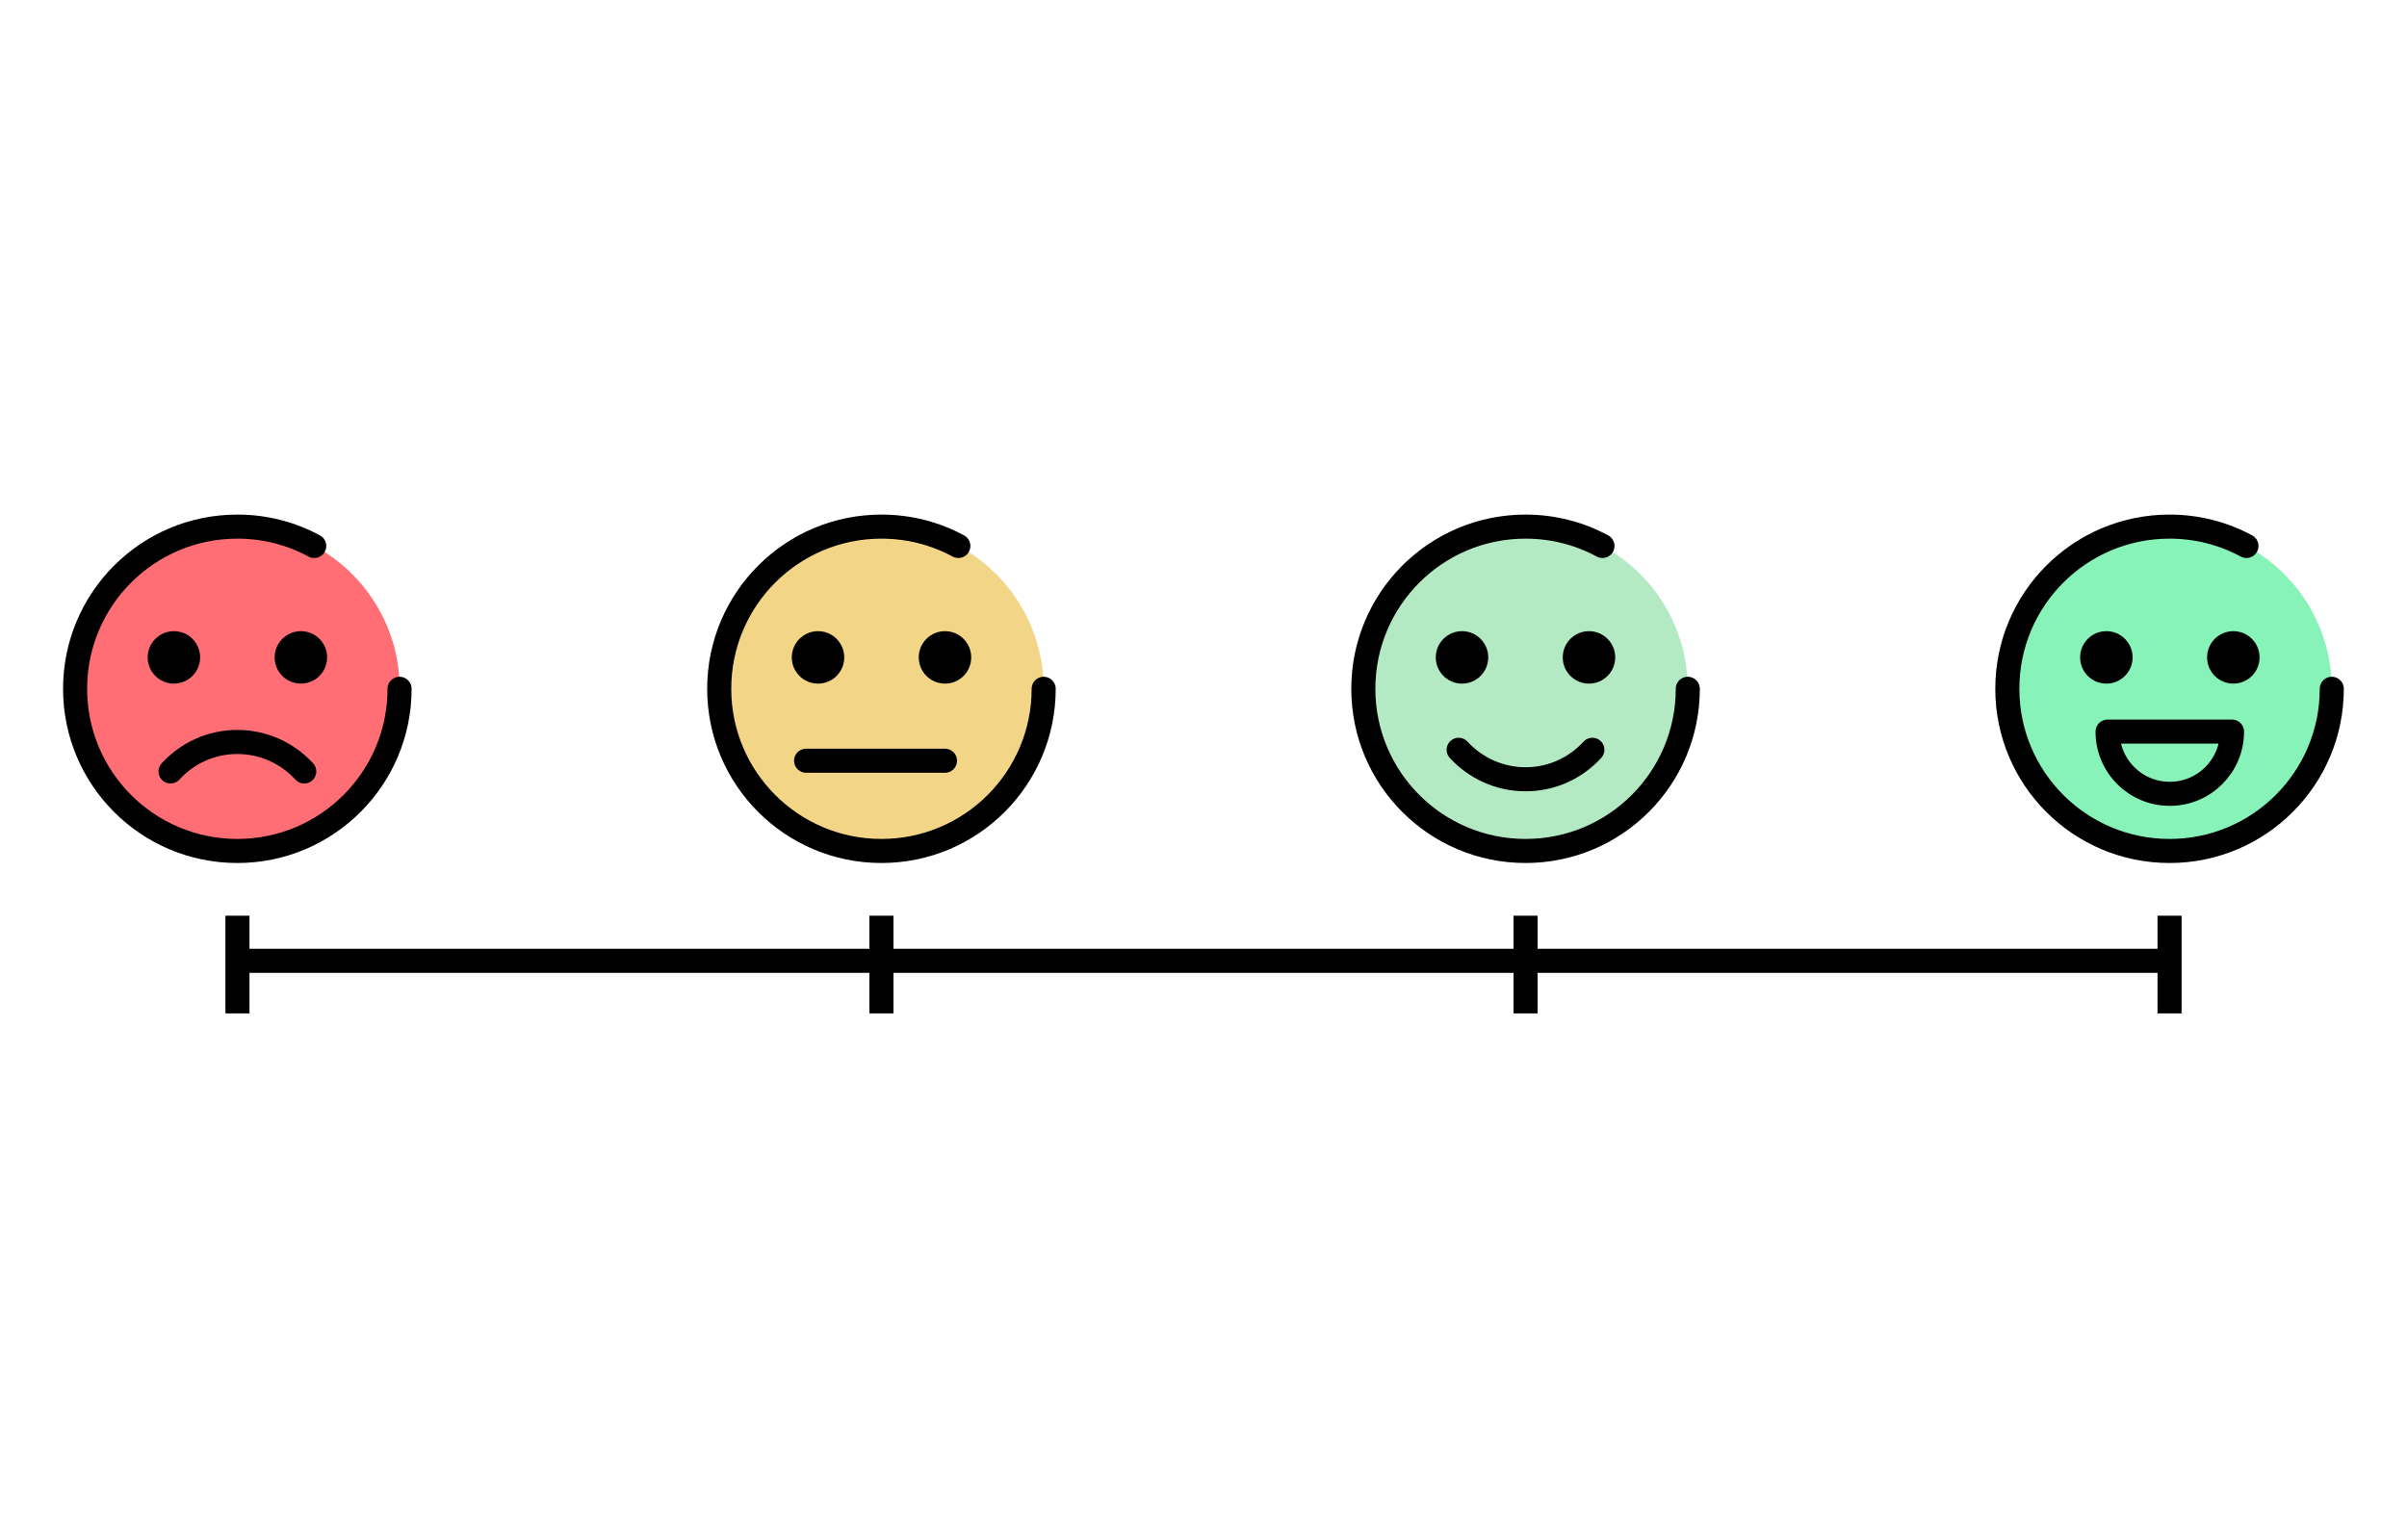<?xml version="1.0" encoding="UTF-8"?><svg id="Calque_1" xmlns="http://www.w3.org/2000/svg" viewBox="0 0 200 128"><defs><style>.cls-1{fill:#f3d587;}.cls-2{fill:#ff6d75;}.cls-3{fill:#b4eac3;}.cls-4{fill:#87f3b9;}.cls-5{fill:none;}.cls-5,.cls-6{stroke-width:2px;}.cls-5,.cls-6,.cls-7{stroke:#000;}.cls-5,.cls-7{stroke-linecap:round;stroke-linejoin:round;}.cls-6{stroke-miterlimit:10;}</style></defs><line class="cls-6" x1="19.73" y1="79.86" x2="180.27" y2="79.86"/><g><circle class="cls-2" cx="19.73" cy="57.25" r="13.48"/><path class="cls-5" d="M33.2,57.25c0,7.44-6.03,13.48-13.48,13.48s-13.48-6.03-13.48-13.48,6.03-13.48,13.48-13.48c2.31,0,4.49,.58,6.39,1.61"/><path class="cls-5" d="M14.17,64.12c1.38-1.51,3.35-2.45,5.55-2.45s4.18,.95,5.56,2.45"/><g><circle class="cls-7" cx="14.45" cy="54.64" r="1.68"/><circle class="cls-7" cx="25" cy="54.64" r="1.68"/></g></g><g><circle class="cls-3" cx="126.76" cy="57.25" r="13.48"/><path class="cls-5" d="M140.24,57.25c0,7.44-6.03,13.48-13.48,13.48s-13.48-6.03-13.48-13.48,6.03-13.48,13.48-13.48c2.31,0,4.49,.58,6.39,1.61"/><path class="cls-5" d="M132.31,62.32c-1.38,1.51-3.35,2.45-5.55,2.45s-4.18-.95-5.56-2.45"/><g><circle class="cls-7" cx="121.48" cy="54.64" r="1.68"/><circle class="cls-7" cx="132.03" cy="54.64" r="1.68"/></g></g><g><circle class="cls-4" cx="180.27" cy="57.25" r="13.48"/><path class="cls-5" d="M193.75,57.25c0,7.44-6.03,13.48-13.48,13.48s-13.48-6.03-13.48-13.48,6.03-13.48,13.48-13.48c2.31,0,4.49,.58,6.39,1.61"/><g><circle class="cls-7" cx="175.02" cy="54.64" r="1.68"/><circle class="cls-7" cx="185.57" cy="54.64" r="1.68"/></g><path class="cls-5" d="M185.46,60.81c0,2.85-2.31,5.17-5.17,5.17s-5.17-2.31-5.17-5.17h10.33Z"/></g><g><circle class="cls-1" cx="73.24" cy="57.25" r="13.48"/><path class="cls-5" d="M86.72,57.25c0,7.44-6.03,13.48-13.48,13.48s-13.48-6.03-13.48-13.48,6.03-13.48,13.48-13.48c2.31,0,4.49,.58,6.39,1.61"/><g><circle class="cls-7" cx="67.97" cy="54.64" r="1.68"/><circle class="cls-7" cx="78.52" cy="54.64" r="1.68"/></g><line class="cls-5" x1="66.98" y1="63.23" x2="78.52" y2="63.23"/></g><line class="cls-6" x1="19.73" y1="76.11" x2="19.73" y2="84.23"/><line class="cls-6" x1="73.24" y1="76.11" x2="73.24" y2="84.23"/><line class="cls-6" x1="126.76" y1="76.11" x2="126.76" y2="84.23"/><line class="cls-6" x1="180.27" y1="76.11" x2="180.27" y2="84.23"/></svg>